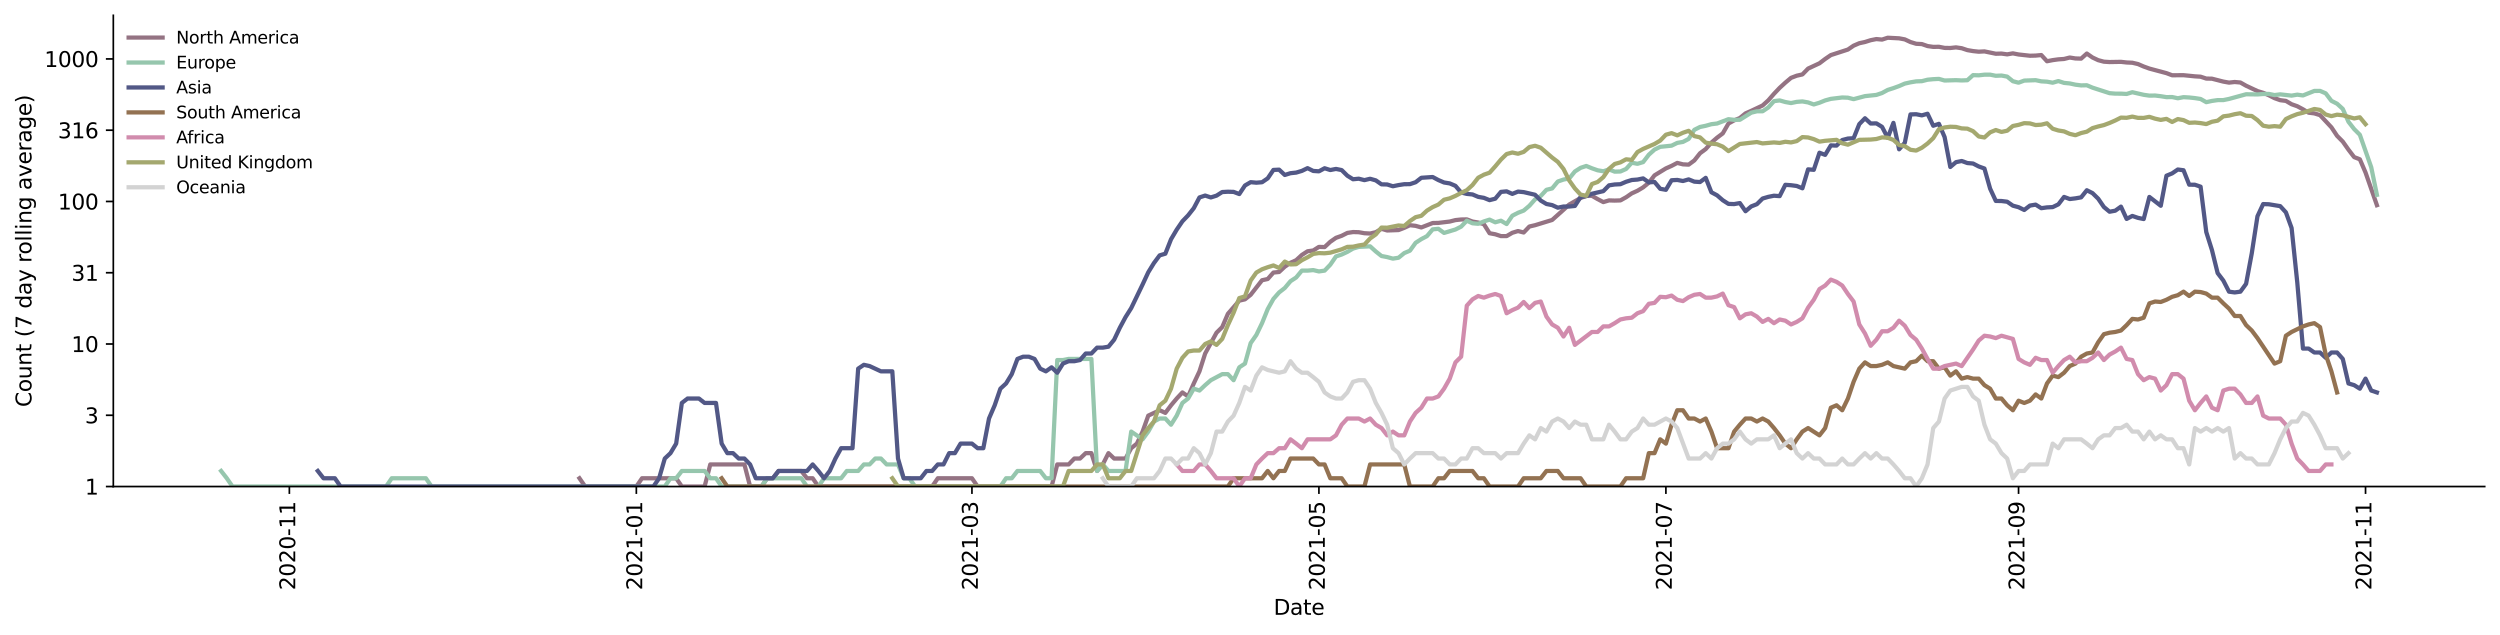 <?xml version="1.0" encoding="utf-8" standalone="no"?>
<!DOCTYPE svg PUBLIC "-//W3C//DTD SVG 1.1//EN"
  "http://www.w3.org/Graphics/SVG/1.1/DTD/svg11.dtd">
<svg height="298.621pt" version="1.1" viewBox="0 0 1176.528 298.621" width="1176.528pt" xmlns="http://www.w3.org/2000/svg" xmlns:xlink="http://www.w3.org/1999/xlink">
 <defs>
  <style type="text/css">*{stroke-linecap:butt;stroke-linejoin:round;}</style>
 </defs>
 <g id="figure_1">
  <g id="patch_1">
   <path d="M 0 298.621 
L 1176.528 298.621 
L 1176.528 0 
L 0 0 
z
" style="fill:#ffffff;"/>
  </g>
  <g id="axes_1">
   <g id="patch_2">
    <path d="M 53.328 228.96 
L 1169.328 228.96 
L 1169.328 7.2 
L 53.328 7.2 
z
" style="fill:#ffffff;"/>
   </g>
   <g id="matplotlib.axis_1">
    <g id="xtick_1">
     <g id="line2d_1">
      <defs>
       <path d="M 0 0 
L 0 3.5 
" id="meb50e1ee73" style="stroke:#000000;stroke-width:0.8;"/>
      </defs>
      <g>
       <use style="stroke:#000000;stroke-width:0.8;" x="136.178" xlink:href="#meb50e1ee73" y="228.96"/>
      </g>
     </g>
     <g id="text_1">
      <!-- 2020-11 -->
      <g transform="translate(138.938 277.743)rotate(-90)scale(0.1 -0.1)">
       <defs>
        <path d="M 1228 531 
L 3431 531 
L 3431 0 
L 469 0 
L 469 531 
Q 828 903 1448 1529 
Q 2069 2156 2228 2338 
Q 2531 2678 2651 2914 
Q 2772 3150 2772 3378 
Q 2772 3750 2511 3984 
Q 2250 4219 1831 4219 
Q 1534 4219 1204 4116 
Q 875 4013 500 3803 
L 500 4441 
Q 881 4594 1212 4672 
Q 1544 4750 1819 4750 
Q 2544 4750 2975 4387 
Q 3406 4025 3406 3419 
Q 3406 3131 3298 2873 
Q 3191 2616 2906 2266 
Q 2828 2175 2409 1742 
Q 1991 1309 1228 531 
z
" id="DejaVuSans-32" transform="scale(0.016)"/>
        <path d="M 2034 4250 
Q 1547 4250 1301 3770 
Q 1056 3291 1056 2328 
Q 1056 1369 1301 889 
Q 1547 409 2034 409 
Q 2525 409 2770 889 
Q 3016 1369 3016 2328 
Q 3016 3291 2770 3770 
Q 2525 4250 2034 4250 
z
M 2034 4750 
Q 2819 4750 3233 4129 
Q 3647 3509 3647 2328 
Q 3647 1150 3233 529 
Q 2819 -91 2034 -91 
Q 1250 -91 836 529 
Q 422 1150 422 2328 
Q 422 3509 836 4129 
Q 1250 4750 2034 4750 
z
" id="DejaVuSans-30" transform="scale(0.016)"/>
        <path d="M 313 2009 
L 1997 2009 
L 1997 1497 
L 313 1497 
L 313 2009 
z
" id="DejaVuSans-2d" transform="scale(0.016)"/>
        <path d="M 794 531 
L 1825 531 
L 1825 4091 
L 703 3866 
L 703 4441 
L 1819 4666 
L 2450 4666 
L 2450 531 
L 3481 531 
L 3481 0 
L 794 0 
L 794 531 
z
" id="DejaVuSans-31" transform="scale(0.016)"/>
       </defs>
       <use xlink:href="#DejaVuSans-32"/>
       <use x="63.623" xlink:href="#DejaVuSans-30"/>
       <use x="127.246" xlink:href="#DejaVuSans-32"/>
       <use x="190.869" xlink:href="#DejaVuSans-30"/>
       <use x="254.492" xlink:href="#DejaVuSans-2d"/>
       <use x="290.576" xlink:href="#DejaVuSans-31"/>
       <use x="354.199" xlink:href="#DejaVuSans-31"/>
      </g>
     </g>
    </g>
    <g id="xtick_2">
     <g id="line2d_2">
      <g>
       <use style="stroke:#000000;stroke-width:0.8;" x="299.469" xlink:href="#meb50e1ee73" y="228.96"/>
      </g>
     </g>
     <g id="text_2">
      <!-- 2021-01 -->
      <g transform="translate(302.229 277.743)rotate(-90)scale(0.1 -0.1)">
       <use xlink:href="#DejaVuSans-32"/>
       <use x="63.623" xlink:href="#DejaVuSans-30"/>
       <use x="127.246" xlink:href="#DejaVuSans-32"/>
       <use x="190.869" xlink:href="#DejaVuSans-31"/>
       <use x="254.492" xlink:href="#DejaVuSans-2d"/>
       <use x="290.576" xlink:href="#DejaVuSans-30"/>
       <use x="354.199" xlink:href="#DejaVuSans-31"/>
      </g>
     </g>
    </g>
    <g id="xtick_3">
     <g id="line2d_3">
      <g>
       <use style="stroke:#000000;stroke-width:0.8;" x="457.406" xlink:href="#meb50e1ee73" y="228.96"/>
      </g>
     </g>
     <g id="text_3">
      <!-- 2021-03 -->
      <g transform="translate(460.166 277.743)rotate(-90)scale(0.1 -0.1)">
       <defs>
        <path d="M 2597 2516 
Q 3050 2419 3304 2112 
Q 3559 1806 3559 1356 
Q 3559 666 3084 287 
Q 2609 -91 1734 -91 
Q 1441 -91 1130 -33 
Q 819 25 488 141 
L 488 750 
Q 750 597 1062 519 
Q 1375 441 1716 441 
Q 2309 441 2620 675 
Q 2931 909 2931 1356 
Q 2931 1769 2642 2001 
Q 2353 2234 1838 2234 
L 1294 2234 
L 1294 2753 
L 1863 2753 
Q 2328 2753 2575 2939 
Q 2822 3125 2822 3475 
Q 2822 3834 2567 4026 
Q 2313 4219 1838 4219 
Q 1578 4219 1281 4162 
Q 984 4106 628 3988 
L 628 4550 
Q 988 4650 1302 4700 
Q 1616 4750 1894 4750 
Q 2613 4750 3031 4423 
Q 3450 4097 3450 3541 
Q 3450 3153 3228 2886 
Q 3006 2619 2597 2516 
z
" id="DejaVuSans-33" transform="scale(0.016)"/>
       </defs>
       <use xlink:href="#DejaVuSans-32"/>
       <use x="63.623" xlink:href="#DejaVuSans-30"/>
       <use x="127.246" xlink:href="#DejaVuSans-32"/>
       <use x="190.869" xlink:href="#DejaVuSans-31"/>
       <use x="254.492" xlink:href="#DejaVuSans-2d"/>
       <use x="290.576" xlink:href="#DejaVuSans-30"/>
       <use x="354.199" xlink:href="#DejaVuSans-33"/>
      </g>
     </g>
    </g>
    <g id="xtick_4">
     <g id="line2d_4">
      <g>
       <use style="stroke:#000000;stroke-width:0.8;" x="620.697" xlink:href="#meb50e1ee73" y="228.96"/>
      </g>
     </g>
     <g id="text_4">
      <!-- 2021-05 -->
      <g transform="translate(623.457 277.743)rotate(-90)scale(0.1 -0.1)">
       <defs>
        <path d="M 691 4666 
L 3169 4666 
L 3169 4134 
L 1269 4134 
L 1269 2991 
Q 1406 3038 1543 3061 
Q 1681 3084 1819 3084 
Q 2600 3084 3056 2656 
Q 3513 2228 3513 1497 
Q 3513 744 3044 326 
Q 2575 -91 1722 -91 
Q 1428 -91 1123 -41 
Q 819 9 494 109 
L 494 744 
Q 775 591 1075 516 
Q 1375 441 1709 441 
Q 2250 441 2565 725 
Q 2881 1009 2881 1497 
Q 2881 1984 2565 2268 
Q 2250 2553 1709 2553 
Q 1456 2553 1204 2497 
Q 953 2441 691 2322 
L 691 4666 
z
" id="DejaVuSans-35" transform="scale(0.016)"/>
       </defs>
       <use xlink:href="#DejaVuSans-32"/>
       <use x="63.623" xlink:href="#DejaVuSans-30"/>
       <use x="127.246" xlink:href="#DejaVuSans-32"/>
       <use x="190.869" xlink:href="#DejaVuSans-31"/>
       <use x="254.492" xlink:href="#DejaVuSans-2d"/>
       <use x="290.576" xlink:href="#DejaVuSans-30"/>
       <use x="354.199" xlink:href="#DejaVuSans-35"/>
      </g>
     </g>
    </g>
    <g id="xtick_5">
     <g id="line2d_5">
      <g>
       <use style="stroke:#000000;stroke-width:0.8;" x="783.988" xlink:href="#meb50e1ee73" y="228.96"/>
      </g>
     </g>
     <g id="text_5">
      <!-- 2021-07 -->
      <g transform="translate(786.748 277.743)rotate(-90)scale(0.1 -0.1)">
       <defs>
        <path d="M 525 4666 
L 3525 4666 
L 3525 4397 
L 1831 0 
L 1172 0 
L 2766 4134 
L 525 4134 
L 525 4666 
z
" id="DejaVuSans-37" transform="scale(0.016)"/>
       </defs>
       <use xlink:href="#DejaVuSans-32"/>
       <use x="63.623" xlink:href="#DejaVuSans-30"/>
       <use x="127.246" xlink:href="#DejaVuSans-32"/>
       <use x="190.869" xlink:href="#DejaVuSans-31"/>
       <use x="254.492" xlink:href="#DejaVuSans-2d"/>
       <use x="290.576" xlink:href="#DejaVuSans-30"/>
       <use x="354.199" xlink:href="#DejaVuSans-37"/>
      </g>
     </g>
    </g>
    <g id="xtick_6">
     <g id="line2d_6">
      <g>
       <use style="stroke:#000000;stroke-width:0.8;" x="949.956" xlink:href="#meb50e1ee73" y="228.96"/>
      </g>
     </g>
     <g id="text_6">
      <!-- 2021-09 -->
      <g transform="translate(952.715 277.743)rotate(-90)scale(0.1 -0.1)">
       <defs>
        <path d="M 703 97 
L 703 672 
Q 941 559 1184 500 
Q 1428 441 1663 441 
Q 2288 441 2617 861 
Q 2947 1281 2994 2138 
Q 2813 1869 2534 1725 
Q 2256 1581 1919 1581 
Q 1219 1581 811 2004 
Q 403 2428 403 3163 
Q 403 3881 828 4315 
Q 1253 4750 1959 4750 
Q 2769 4750 3195 4129 
Q 3622 3509 3622 2328 
Q 3622 1225 3098 567 
Q 2575 -91 1691 -91 
Q 1453 -91 1209 -44 
Q 966 3 703 97 
z
M 1959 2075 
Q 2384 2075 2632 2365 
Q 2881 2656 2881 3163 
Q 2881 3666 2632 3958 
Q 2384 4250 1959 4250 
Q 1534 4250 1286 3958 
Q 1038 3666 1038 3163 
Q 1038 2656 1286 2365 
Q 1534 2075 1959 2075 
z
" id="DejaVuSans-39" transform="scale(0.016)"/>
       </defs>
       <use xlink:href="#DejaVuSans-32"/>
       <use x="63.623" xlink:href="#DejaVuSans-30"/>
       <use x="127.246" xlink:href="#DejaVuSans-32"/>
       <use x="190.869" xlink:href="#DejaVuSans-31"/>
       <use x="254.492" xlink:href="#DejaVuSans-2d"/>
       <use x="290.576" xlink:href="#DejaVuSans-30"/>
       <use x="354.199" xlink:href="#DejaVuSans-39"/>
      </g>
     </g>
    </g>
    <g id="xtick_7">
     <g id="line2d_7">
      <g>
       <use style="stroke:#000000;stroke-width:0.8;" x="1113.247" xlink:href="#meb50e1ee73" y="228.96"/>
      </g>
     </g>
     <g id="text_7">
      <!-- 2021-11 -->
      <g transform="translate(1116.006 277.743)rotate(-90)scale(0.1 -0.1)">
       <use xlink:href="#DejaVuSans-32"/>
       <use x="63.623" xlink:href="#DejaVuSans-30"/>
       <use x="127.246" xlink:href="#DejaVuSans-32"/>
       <use x="190.869" xlink:href="#DejaVuSans-31"/>
       <use x="254.492" xlink:href="#DejaVuSans-2d"/>
       <use x="290.576" xlink:href="#DejaVuSans-31"/>
       <use x="354.199" xlink:href="#DejaVuSans-31"/>
      </g>
     </g>
    </g>
    <g id="text_8">
     <!-- Date -->
     <g transform="translate(599.377 289.341)scale(0.1 -0.1)">
      <defs>
       <path d="M 1259 4147 
L 1259 519 
L 2022 519 
Q 2988 519 3436 956 
Q 3884 1394 3884 2338 
Q 3884 3275 3436 3711 
Q 2988 4147 2022 4147 
L 1259 4147 
z
M 628 4666 
L 1925 4666 
Q 3281 4666 3915 4102 
Q 4550 3538 4550 2338 
Q 4550 1131 3912 565 
Q 3275 0 1925 0 
L 628 0 
L 628 4666 
z
" id="DejaVuSans-44" transform="scale(0.016)"/>
       <path d="M 2194 1759 
Q 1497 1759 1228 1600 
Q 959 1441 959 1056 
Q 959 750 1161 570 
Q 1363 391 1709 391 
Q 2188 391 2477 730 
Q 2766 1069 2766 1631 
L 2766 1759 
L 2194 1759 
z
M 3341 1997 
L 3341 0 
L 2766 0 
L 2766 531 
Q 2569 213 2275 61 
Q 1981 -91 1556 -91 
Q 1019 -91 701 211 
Q 384 513 384 1019 
Q 384 1609 779 1909 
Q 1175 2209 1959 2209 
L 2766 2209 
L 2766 2266 
Q 2766 2663 2505 2880 
Q 2244 3097 1772 3097 
Q 1472 3097 1187 3025 
Q 903 2953 641 2809 
L 641 3341 
Q 956 3463 1253 3523 
Q 1550 3584 1831 3584 
Q 2591 3584 2966 3190 
Q 3341 2797 3341 1997 
z
" id="DejaVuSans-61" transform="scale(0.016)"/>
       <path d="M 1172 4494 
L 1172 3500 
L 2356 3500 
L 2356 3053 
L 1172 3053 
L 1172 1153 
Q 1172 725 1289 603 
Q 1406 481 1766 481 
L 2356 481 
L 2356 0 
L 1766 0 
Q 1100 0 847 248 
Q 594 497 594 1153 
L 594 3053 
L 172 3053 
L 172 3500 
L 594 3500 
L 594 4494 
L 1172 4494 
z
" id="DejaVuSans-74" transform="scale(0.016)"/>
       <path d="M 3597 1894 
L 3597 1613 
L 953 1613 
Q 991 1019 1311 708 
Q 1631 397 2203 397 
Q 2534 397 2845 478 
Q 3156 559 3463 722 
L 3463 178 
Q 3153 47 2828 -22 
Q 2503 -91 2169 -91 
Q 1331 -91 842 396 
Q 353 884 353 1716 
Q 353 2575 817 3079 
Q 1281 3584 2069 3584 
Q 2775 3584 3186 3129 
Q 3597 2675 3597 1894 
z
M 3022 2063 
Q 3016 2534 2758 2815 
Q 2500 3097 2075 3097 
Q 1594 3097 1305 2825 
Q 1016 2553 972 2059 
L 3022 2063 
z
" id="DejaVuSans-65" transform="scale(0.016)"/>
      </defs>
      <use xlink:href="#DejaVuSans-44"/>
      <use x="77.002" xlink:href="#DejaVuSans-61"/>
      <use x="138.281" xlink:href="#DejaVuSans-74"/>
      <use x="177.49" xlink:href="#DejaVuSans-65"/>
     </g>
    </g>
   </g>
   <g id="matplotlib.axis_2">
    <g id="ytick_1">
     <g id="line2d_8">
      <defs>
       <path d="M 0 0 
L -3.5 0 
" id="m0c1ff2e1d6" style="stroke:#000000;stroke-width:0.8;"/>
      </defs>
      <g>
       <use style="stroke:#000000;stroke-width:0.8;" x="53.328" xlink:href="#m0c1ff2e1d6" y="228.96"/>
      </g>
     </g>
     <g id="text_9">
      <!-- 1 -->
      <g transform="translate(39.966 232.759)scale(0.1 -0.1)">
       <use xlink:href="#DejaVuSans-31"/>
      </g>
     </g>
    </g>
    <g id="ytick_2">
     <g id="line2d_9">
      <g>
       <use style="stroke:#000000;stroke-width:0.8;" x="53.328" xlink:href="#m0c1ff2e1d6" y="195.422"/>
      </g>
     </g>
     <g id="text_10">
      <!-- 3 -->
      <g transform="translate(39.966 199.221)scale(0.1 -0.1)">
       <use xlink:href="#DejaVuSans-33"/>
      </g>
     </g>
    </g>
    <g id="ytick_3">
     <g id="line2d_10">
      <g>
       <use style="stroke:#000000;stroke-width:0.8;" x="53.328" xlink:href="#m0c1ff2e1d6" y="161.885"/>
      </g>
     </g>
     <g id="text_11">
      <!-- 10 -->
      <g transform="translate(33.603 165.684)scale(0.1 -0.1)">
       <use xlink:href="#DejaVuSans-31"/>
       <use x="63.623" xlink:href="#DejaVuSans-30"/>
      </g>
     </g>
    </g>
    <g id="ytick_4">
     <g id="line2d_11">
      <g>
       <use style="stroke:#000000;stroke-width:0.8;" x="53.328" xlink:href="#m0c1ff2e1d6" y="128.347"/>
      </g>
     </g>
     <g id="text_12">
      <!-- 31 -->
      <g transform="translate(33.603 132.146)scale(0.1 -0.1)">
       <use xlink:href="#DejaVuSans-33"/>
       <use x="63.623" xlink:href="#DejaVuSans-31"/>
      </g>
     </g>
    </g>
    <g id="ytick_5">
     <g id="line2d_12">
      <g>
       <use style="stroke:#000000;stroke-width:0.8;" x="53.328" xlink:href="#m0c1ff2e1d6" y="94.809"/>
      </g>
     </g>
     <g id="text_13">
      <!-- 100 -->
      <g transform="translate(27.241 98.608)scale(0.1 -0.1)">
       <use xlink:href="#DejaVuSans-31"/>
       <use x="63.623" xlink:href="#DejaVuSans-30"/>
       <use x="127.246" xlink:href="#DejaVuSans-30"/>
      </g>
     </g>
    </g>
    <g id="ytick_6">
     <g id="line2d_13">
      <g>
       <use style="stroke:#000000;stroke-width:0.8;" x="53.328" xlink:href="#m0c1ff2e1d6" y="61.271"/>
      </g>
     </g>
     <g id="text_14">
      <!-- 316 -->
      <g transform="translate(27.241 65.07)scale(0.1 -0.1)">
       <defs>
        <path d="M 2113 2584 
Q 1688 2584 1439 2293 
Q 1191 2003 1191 1497 
Q 1191 994 1439 701 
Q 1688 409 2113 409 
Q 2538 409 2786 701 
Q 3034 994 3034 1497 
Q 3034 2003 2786 2293 
Q 2538 2584 2113 2584 
z
M 3366 4563 
L 3366 3988 
Q 3128 4100 2886 4159 
Q 2644 4219 2406 4219 
Q 1781 4219 1451 3797 
Q 1122 3375 1075 2522 
Q 1259 2794 1537 2939 
Q 1816 3084 2150 3084 
Q 2853 3084 3261 2657 
Q 3669 2231 3669 1497 
Q 3669 778 3244 343 
Q 2819 -91 2113 -91 
Q 1303 -91 875 529 
Q 447 1150 447 2328 
Q 447 3434 972 4092 
Q 1497 4750 2381 4750 
Q 2619 4750 2861 4703 
Q 3103 4656 3366 4563 
z
" id="DejaVuSans-36" transform="scale(0.016)"/>
       </defs>
       <use xlink:href="#DejaVuSans-33"/>
       <use x="63.623" xlink:href="#DejaVuSans-31"/>
       <use x="127.246" xlink:href="#DejaVuSans-36"/>
      </g>
     </g>
    </g>
    <g id="ytick_7">
     <g id="line2d_14">
      <g>
       <use style="stroke:#000000;stroke-width:0.8;" x="53.328" xlink:href="#m0c1ff2e1d6" y="27.734"/>
      </g>
     </g>
     <g id="text_15">
      <!-- 1000 -->
      <g transform="translate(20.878 31.533)scale(0.1 -0.1)">
       <use xlink:href="#DejaVuSans-31"/>
       <use x="63.623" xlink:href="#DejaVuSans-30"/>
       <use x="127.246" xlink:href="#DejaVuSans-30"/>
       <use x="190.869" xlink:href="#DejaVuSans-30"/>
      </g>
     </g>
    </g>
    <g id="text_16">
     <!-- Count (7 day rolling average) -->
     <g transform="translate(14.798 191.548)rotate(-90)scale(0.1 -0.1)">
      <defs>
       <path d="M 4122 4306 
L 4122 3641 
Q 3803 3938 3442 4084 
Q 3081 4231 2675 4231 
Q 1875 4231 1450 3742 
Q 1025 3253 1025 2328 
Q 1025 1406 1450 917 
Q 1875 428 2675 428 
Q 3081 428 3442 575 
Q 3803 722 4122 1019 
L 4122 359 
Q 3791 134 3420 21 
Q 3050 -91 2638 -91 
Q 1578 -91 968 557 
Q 359 1206 359 2328 
Q 359 3453 968 4101 
Q 1578 4750 2638 4750 
Q 3056 4750 3426 4639 
Q 3797 4528 4122 4306 
z
" id="DejaVuSans-43" transform="scale(0.016)"/>
       <path d="M 1959 3097 
Q 1497 3097 1228 2736 
Q 959 2375 959 1747 
Q 959 1119 1226 758 
Q 1494 397 1959 397 
Q 2419 397 2687 759 
Q 2956 1122 2956 1747 
Q 2956 2369 2687 2733 
Q 2419 3097 1959 3097 
z
M 1959 3584 
Q 2709 3584 3137 3096 
Q 3566 2609 3566 1747 
Q 3566 888 3137 398 
Q 2709 -91 1959 -91 
Q 1206 -91 779 398 
Q 353 888 353 1747 
Q 353 2609 779 3096 
Q 1206 3584 1959 3584 
z
" id="DejaVuSans-6f" transform="scale(0.016)"/>
       <path d="M 544 1381 
L 544 3500 
L 1119 3500 
L 1119 1403 
Q 1119 906 1312 657 
Q 1506 409 1894 409 
Q 2359 409 2629 706 
Q 2900 1003 2900 1516 
L 2900 3500 
L 3475 3500 
L 3475 0 
L 2900 0 
L 2900 538 
Q 2691 219 2414 64 
Q 2138 -91 1772 -91 
Q 1169 -91 856 284 
Q 544 659 544 1381 
z
M 1991 3584 
L 1991 3584 
z
" id="DejaVuSans-75" transform="scale(0.016)"/>
       <path d="M 3513 2113 
L 3513 0 
L 2938 0 
L 2938 2094 
Q 2938 2591 2744 2837 
Q 2550 3084 2163 3084 
Q 1697 3084 1428 2787 
Q 1159 2491 1159 1978 
L 1159 0 
L 581 0 
L 581 3500 
L 1159 3500 
L 1159 2956 
Q 1366 3272 1645 3428 
Q 1925 3584 2291 3584 
Q 2894 3584 3203 3211 
Q 3513 2838 3513 2113 
z
" id="DejaVuSans-6e" transform="scale(0.016)"/>
       <path id="DejaVuSans-20" transform="scale(0.016)"/>
       <path d="M 1984 4856 
Q 1566 4138 1362 3434 
Q 1159 2731 1159 2009 
Q 1159 1288 1364 580 
Q 1569 -128 1984 -844 
L 1484 -844 
Q 1016 -109 783 600 
Q 550 1309 550 2009 
Q 550 2706 781 3412 
Q 1013 4119 1484 4856 
L 1984 4856 
z
" id="DejaVuSans-28" transform="scale(0.016)"/>
       <path d="M 2906 2969 
L 2906 4863 
L 3481 4863 
L 3481 0 
L 2906 0 
L 2906 525 
Q 2725 213 2448 61 
Q 2172 -91 1784 -91 
Q 1150 -91 751 415 
Q 353 922 353 1747 
Q 353 2572 751 3078 
Q 1150 3584 1784 3584 
Q 2172 3584 2448 3432 
Q 2725 3281 2906 2969 
z
M 947 1747 
Q 947 1113 1208 752 
Q 1469 391 1925 391 
Q 2381 391 2643 752 
Q 2906 1113 2906 1747 
Q 2906 2381 2643 2742 
Q 2381 3103 1925 3103 
Q 1469 3103 1208 2742 
Q 947 2381 947 1747 
z
" id="DejaVuSans-64" transform="scale(0.016)"/>
       <path d="M 2059 -325 
Q 1816 -950 1584 -1140 
Q 1353 -1331 966 -1331 
L 506 -1331 
L 506 -850 
L 844 -850 
Q 1081 -850 1212 -737 
Q 1344 -625 1503 -206 
L 1606 56 
L 191 3500 
L 800 3500 
L 1894 763 
L 2988 3500 
L 3597 3500 
L 2059 -325 
z
" id="DejaVuSans-79" transform="scale(0.016)"/>
       <path d="M 2631 2963 
Q 2534 3019 2420 3045 
Q 2306 3072 2169 3072 
Q 1681 3072 1420 2755 
Q 1159 2438 1159 1844 
L 1159 0 
L 581 0 
L 581 3500 
L 1159 3500 
L 1159 2956 
Q 1341 3275 1631 3429 
Q 1922 3584 2338 3584 
Q 2397 3584 2469 3576 
Q 2541 3569 2628 3553 
L 2631 2963 
z
" id="DejaVuSans-72" transform="scale(0.016)"/>
       <path d="M 603 4863 
L 1178 4863 
L 1178 0 
L 603 0 
L 603 4863 
z
" id="DejaVuSans-6c" transform="scale(0.016)"/>
       <path d="M 603 3500 
L 1178 3500 
L 1178 0 
L 603 0 
L 603 3500 
z
M 603 4863 
L 1178 4863 
L 1178 4134 
L 603 4134 
L 603 4863 
z
" id="DejaVuSans-69" transform="scale(0.016)"/>
       <path d="M 2906 1791 
Q 2906 2416 2648 2759 
Q 2391 3103 1925 3103 
Q 1463 3103 1205 2759 
Q 947 2416 947 1791 
Q 947 1169 1205 825 
Q 1463 481 1925 481 
Q 2391 481 2648 825 
Q 2906 1169 2906 1791 
z
M 3481 434 
Q 3481 -459 3084 -895 
Q 2688 -1331 1869 -1331 
Q 1566 -1331 1297 -1286 
Q 1028 -1241 775 -1147 
L 775 -588 
Q 1028 -725 1275 -790 
Q 1522 -856 1778 -856 
Q 2344 -856 2625 -561 
Q 2906 -266 2906 331 
L 2906 616 
Q 2728 306 2450 153 
Q 2172 0 1784 0 
Q 1141 0 747 490 
Q 353 981 353 1791 
Q 353 2603 747 3093 
Q 1141 3584 1784 3584 
Q 2172 3584 2450 3431 
Q 2728 3278 2906 2969 
L 2906 3500 
L 3481 3500 
L 3481 434 
z
" id="DejaVuSans-67" transform="scale(0.016)"/>
       <path d="M 191 3500 
L 800 3500 
L 1894 563 
L 2988 3500 
L 3597 3500 
L 2284 0 
L 1503 0 
L 191 3500 
z
" id="DejaVuSans-76" transform="scale(0.016)"/>
       <path d="M 513 4856 
L 1013 4856 
Q 1481 4119 1714 3412 
Q 1947 2706 1947 2009 
Q 1947 1309 1714 600 
Q 1481 -109 1013 -844 
L 513 -844 
Q 928 -128 1133 580 
Q 1338 1288 1338 2009 
Q 1338 2731 1133 3434 
Q 928 4138 513 4856 
z
" id="DejaVuSans-29" transform="scale(0.016)"/>
      </defs>
      <use xlink:href="#DejaVuSans-43"/>
      <use x="69.824" xlink:href="#DejaVuSans-6f"/>
      <use x="131.006" xlink:href="#DejaVuSans-75"/>
      <use x="194.385" xlink:href="#DejaVuSans-6e"/>
      <use x="257.764" xlink:href="#DejaVuSans-74"/>
      <use x="296.973" xlink:href="#DejaVuSans-20"/>
      <use x="328.76" xlink:href="#DejaVuSans-28"/>
      <use x="367.773" xlink:href="#DejaVuSans-37"/>
      <use x="431.396" xlink:href="#DejaVuSans-20"/>
      <use x="463.184" xlink:href="#DejaVuSans-64"/>
      <use x="526.66" xlink:href="#DejaVuSans-61"/>
      <use x="587.939" xlink:href="#DejaVuSans-79"/>
      <use x="647.119" xlink:href="#DejaVuSans-20"/>
      <use x="678.906" xlink:href="#DejaVuSans-72"/>
      <use x="717.77" xlink:href="#DejaVuSans-6f"/>
      <use x="778.951" xlink:href="#DejaVuSans-6c"/>
      <use x="806.734" xlink:href="#DejaVuSans-6c"/>
      <use x="834.518" xlink:href="#DejaVuSans-69"/>
      <use x="862.301" xlink:href="#DejaVuSans-6e"/>
      <use x="925.68" xlink:href="#DejaVuSans-67"/>
      <use x="989.156" xlink:href="#DejaVuSans-20"/>
      <use x="1020.943" xlink:href="#DejaVuSans-61"/>
      <use x="1082.223" xlink:href="#DejaVuSans-76"/>
      <use x="1141.402" xlink:href="#DejaVuSans-65"/>
      <use x="1202.926" xlink:href="#DejaVuSans-72"/>
      <use x="1244.039" xlink:href="#DejaVuSans-61"/>
      <use x="1305.318" xlink:href="#DejaVuSans-67"/>
      <use x="1368.795" xlink:href="#DejaVuSans-65"/>
      <use x="1430.318" xlink:href="#DejaVuSans-29"/>
     </g>
    </g>
   </g>
   <g id="line2d_15">
    <path clip-path="url(#pafc59ffd9e)" d="M 272.7 225.07 
L 275.377 228.96 
L 299.469 228.96 
L 302.146 225.07 
L 318.207 225.07 
L 320.884 228.96 
L 331.592 228.96 
L 334.269 218.57 
L 350.33 218.57 
L 353.007 228.96 
L 358.361 228.96 
L 361.038 225.07 
L 363.715 225.07 
L 366.392 221.639 
L 377.099 221.639 
L 379.776 225.07 
L 382.453 225.07 
L 385.13 228.96 
L 438.668 228.96 
L 441.345 225.07 
L 457.406 225.07 
L 460.083 228.96 
L 494.883 228.96 
L 497.56 218.57 
L 502.914 218.57 
L 505.591 215.793 
L 508.267 215.793 
L 510.944 213.259 
L 513.621 213.259 
L 516.298 221.639 
L 518.975 218.57 
L 521.652 213.259 
L 524.329 215.793 
L 529.683 215.793 
L 532.36 210.927 
L 535.036 208.768 
L 537.713 203.112 
L 540.39 195.602 
L 545.744 193.067 
L 548.421 194.307 
L 551.098 190.735 
L 553.775 187.554 
L 556.452 184.687 
L 559.129 186.567 
L 561.805 180.457 
L 564.482 174.755 
L 567.159 166.375 
L 572.513 156.573 
L 575.19 153.923 
L 577.867 147.677 
L 583.221 141.485 
L 585.898 140.872 
L 588.574 138.728 
L 593.928 131.891 
L 596.605 131.303 
L 599.282 128.263 
L 601.959 128.001 
L 604.636 125.51 
L 607.313 123.66 
L 609.99 122.453 
L 612.667 119.981 
L 615.343 118.255 
L 618.02 117.886 
L 620.697 116.19 
L 623.374 116.277 
L 626.051 113.778 
L 628.728 111.923 
L 631.405 110.966 
L 634.082 109.62 
L 636.759 109.208 
L 639.436 109.276 
L 642.112 109.759 
L 644.789 109.898 
L 647.466 109.276 
L 650.143 107.68 
L 652.82 108.467 
L 658.174 108.268 
L 660.851 107.23 
L 663.528 105.982 
L 666.205 106.289 
L 668.881 107.04 
L 674.235 104.962 
L 676.912 104.903 
L 682.266 104.263 
L 684.943 103.58 
L 687.62 103.301 
L 690.297 103.245 
L 692.974 104.263 
L 695.651 104.727 
L 698.327 105.498 
L 701.004 109.759 
L 703.681 110.25 
L 706.358 111.111 
L 709.035 111.111 
L 711.712 109.551 
L 714.389 108.734 
L 717.066 109.413 
L 719.743 106.6 
L 722.42 105.982 
L 730.45 103.524 
L 735.804 98.723 
L 738.481 96.259 
L 743.835 93.19 
L 746.512 92.184 
L 749.189 92.146 
L 751.865 93.707 
L 754.542 95.102 
L 757.219 94.314 
L 759.896 94.396 
L 762.573 94.314 
L 765.25 92.838 
L 767.927 90.992 
L 770.604 89.777 
L 773.281 88.176 
L 775.958 85.974 
L 778.634 82.53 
L 783.988 79.254 
L 786.665 78.059 
L 789.342 76.664 
L 792.019 77.342 
L 794.696 77.479 
L 797.373 75.505 
L 800.05 72.126 
L 802.727 70.151 
L 805.403 67.103 
L 808.08 64.786 
L 810.757 62.778 
L 813.434 58.126 
L 816.111 56.652 
L 818.788 55.55 
L 821.465 53.363 
L 824.142 52.174 
L 829.496 49.648 
L 832.172 47.234 
L 834.849 44.159 
L 837.526 41.345 
L 840.203 38.895 
L 842.88 36.646 
L 845.557 35.624 
L 848.234 35.03 
L 850.911 32.273 
L 856.265 29.785 
L 858.941 27.75 
L 861.618 25.926 
L 869.649 23.32 
L 872.326 21.497 
L 875.003 20.345 
L 877.68 19.763 
L 880.357 18.92 
L 883.034 18.387 
L 885.71 18.627 
L 888.387 17.76 
L 893.741 18.036 
L 896.418 18.536 
L 899.095 19.785 
L 901.772 20.601 
L 904.449 20.745 
L 907.126 21.676 
L 909.803 22.064 
L 912.479 22.019 
L 915.156 22.544 
L 917.833 22.586 
L 920.51 22.298 
L 923.187 22.691 
L 925.864 23.583 
L 928.541 24.041 
L 931.218 24.332 
L 933.895 24.188 
L 939.248 25.292 
L 941.925 25.215 
L 944.602 25.58 
L 947.279 25.109 
L 949.956 25.635 
L 955.31 26.229 
L 957.987 26.162 
L 960.664 25.903 
L 963.341 28.823 
L 966.017 28.297 
L 968.694 27.93 
L 971.371 27.75 
L 974.048 27.075 
L 976.725 27.506 
L 979.402 27.588 
L 982.079 25.2 
L 984.756 27.059 
L 987.433 28.318 
L 990.11 29.031 
L 992.787 29.201 
L 998.14 29.105 
L 1000.817 29.403 
L 1003.494 29.527 
L 1006.171 30.149 
L 1008.848 31.306 
L 1011.525 32.273 
L 1019.556 34.422 
L 1022.232 35.423 
L 1027.586 35.385 
L 1032.94 35.926 
L 1035.617 36.092 
L 1038.294 36.975 
L 1040.971 37.033 
L 1046.325 38.404 
L 1049.001 38.876 
L 1051.678 38.591 
L 1054.355 38.828 
L 1057.032 40.347 
L 1062.386 42.865 
L 1065.063 43.674 
L 1067.74 44.825 
L 1070.417 46.196 
L 1073.094 47.145 
L 1075.77 47.487 
L 1078.447 49.054 
L 1081.124 49.995 
L 1083.801 51.432 
L 1086.478 53.034 
L 1089.155 53.363 
L 1091.832 54.187 
L 1097.186 59.916 
L 1099.863 63.937 
L 1102.539 66.64 
L 1105.216 70.438 
L 1107.893 73.939 
L 1110.57 74.973 
L 1113.247 81.196 
L 1118.601 96.567 
L 1118.601 96.567 
" style="fill:none;stroke:#947383;stroke-linecap:square;stroke-width:2;"/>
   </g>
   <g id="line2d_16">
    <path clip-path="url(#pafc59ffd9e)" d="M 104.055 221.639 
L 106.732 225.07 
L 109.409 228.96 
L 181.686 228.96 
L 184.362 225.07 
L 200.424 225.07 
L 203.101 228.96 
L 312.854 228.96 
L 315.531 225.07 
L 318.207 225.07 
L 320.884 221.639 
L 331.592 221.639 
L 334.269 225.07 
L 336.946 225.07 
L 339.623 228.96 
L 358.361 228.96 
L 361.038 225.07 
L 377.099 225.07 
L 379.776 228.96 
L 385.13 228.96 
L 387.807 225.07 
L 395.838 225.07 
L 398.515 221.639 
L 403.868 221.639 
L 406.545 218.57 
L 409.222 218.57 
L 411.899 215.793 
L 414.576 215.793 
L 417.253 218.57 
L 422.607 218.57 
L 425.284 225.07 
L 427.96 225.07 
L 430.637 228.96 
L 470.791 228.96 
L 473.468 225.07 
L 476.145 225.07 
L 478.822 221.639 
L 489.529 221.639 
L 492.206 225.07 
L 494.883 225.07 
L 497.56 169.444 
L 500.237 169.444 
L 502.914 168.91 
L 513.621 168.91 
L 516.298 221.639 
L 518.975 218.57 
L 521.652 221.639 
L 529.683 221.639 
L 532.36 203.112 
L 537.713 206.758 
L 540.39 203.112 
L 543.067 198.378 
L 545.744 196.957 
L 548.421 196.957 
L 551.098 199.872 
L 553.775 195.602 
L 556.452 189.636 
L 559.129 187.554 
L 561.805 182.921 
L 564.482 183.79 
L 567.159 181.256 
L 569.836 178.924 
L 575.19 176.08 
L 577.867 176.08 
L 580.544 178.924 
L 583.221 172.875 
L 585.898 171.109 
L 588.574 161.471 
L 591.251 157.633 
L 593.928 152.083 
L 596.605 145.464 
L 599.282 140.671 
L 601.959 137.621 
L 604.636 135.527 
L 607.313 132.34 
L 609.99 130.583 
L 612.667 127.358 
L 615.343 127.358 
L 618.02 127.105 
L 620.697 127.742 
L 623.374 127.358 
L 626.051 124.57 
L 628.728 120.68 
L 631.405 119.784 
L 634.082 118.536 
L 636.759 116.981 
L 639.436 116.19 
L 644.789 115.931 
L 647.466 118.349 
L 650.143 120.479 
L 652.82 120.985 
L 655.497 121.71 
L 658.174 121.294 
L 660.851 119.105 
L 663.528 117.978 
L 666.205 114.261 
L 668.881 112.529 
L 671.558 111.111 
L 674.235 107.94 
L 676.912 107.68 
L 679.589 109.62 
L 684.943 108.005 
L 687.62 106.662 
L 690.297 103.863 
L 692.974 105.08 
L 695.651 105.318 
L 698.327 104.206 
L 701.004 103.356 
L 703.681 104.611 
L 706.358 103.863 
L 709.035 105.438 
L 711.712 101.518 
L 714.389 100.137 
L 717.066 99.106 
L 719.743 96.834 
L 722.42 93.827 
L 725.096 92.222 
L 727.773 89.325 
L 730.45 88.677 
L 733.127 85.427 
L 735.804 84.506 
L 738.481 83.985 
L 741.158 80.704 
L 743.835 78.987 
L 746.512 78.106 
L 749.189 79.205 
L 751.865 80.146 
L 754.542 80.602 
L 757.219 79.721 
L 759.896 80.781 
L 762.573 80.704 
L 765.25 79.523 
L 767.927 76.575 
L 770.604 77.091 
L 773.281 76.287 
L 775.958 72.802 
L 778.634 70.402 
L 781.311 69.099 
L 786.665 68.553 
L 789.342 67.248 
L 792.019 66.783 
L 794.696 65.386 
L 797.373 61.095 
L 800.05 59.753 
L 802.727 59.197 
L 805.403 58.446 
L 808.08 58.126 
L 813.434 56.084 
L 816.111 56.406 
L 818.788 56.383 
L 824.142 53.034 
L 826.819 52.377 
L 829.496 52.377 
L 832.172 50.581 
L 834.849 47.602 
L 837.526 47.259 
L 840.203 48.017 
L 842.88 48.497 
L 845.557 47.942 
L 848.234 47.734 
L 850.911 48.201 
L 853.588 49.158 
L 856.265 48.344 
L 858.941 47.259 
L 861.618 46.528 
L 866.972 45.877 
L 869.649 45.978 
L 872.326 46.663 
L 877.68 45.24 
L 883.034 44.669 
L 885.71 43.774 
L 888.387 42.324 
L 891.064 41.472 
L 893.741 40.501 
L 896.418 39.338 
L 899.095 38.742 
L 901.772 38.297 
L 904.449 38.201 
L 907.126 37.518 
L 909.803 37.263 
L 912.479 37.13 
L 915.156 37.887 
L 920.51 37.728 
L 923.187 37.857 
L 925.864 37.751 
L 928.541 35.358 
L 931.218 35.445 
L 933.895 35.148 
L 936.572 35.132 
L 939.248 35.668 
L 941.925 35.553 
L 944.602 36.047 
L 947.279 38.225 
L 949.956 38.913 
L 952.633 37.928 
L 957.987 37.734 
L 960.664 38.285 
L 963.341 38.44 
L 966.017 38.925 
L 968.694 38.147 
L 971.371 39.011 
L 974.048 39.269 
L 976.725 39.85 
L 979.402 40.187 
L 982.079 40.123 
L 984.756 41.252 
L 992.787 43.847 
L 995.463 44.065 
L 998.14 44.072 
L 1000.817 44.218 
L 1003.494 43.394 
L 1008.848 44.616 
L 1011.525 45.005 
L 1014.202 44.96 
L 1016.879 45.278 
L 1019.556 45.714 
L 1022.232 45.668 
L 1024.909 46.244 
L 1027.586 45.722 
L 1030.263 45.877 
L 1032.94 46.165 
L 1035.617 46.575 
L 1038.294 48.084 
L 1040.971 47.496 
L 1043.648 47.113 
L 1046.325 47.105 
L 1049.001 46.56 
L 1057.032 44.358 
L 1062.386 44.439 
L 1065.063 44.24 
L 1067.74 44.196 
L 1070.417 44.743 
L 1073.094 44.402 
L 1078.447 44.998 
L 1081.124 44.55 
L 1083.801 44.923 
L 1089.155 42.795 
L 1091.832 42.774 
L 1094.509 43.926 
L 1097.186 47.455 
L 1099.863 48.813 
L 1102.539 51.255 
L 1105.216 57.31 
L 1107.893 60.744 
L 1110.57 63.423 
L 1115.924 78.698 
L 1118.601 91.694 
L 1118.601 91.694 
" style="fill:none;stroke:#96c6ad;stroke-linecap:square;stroke-width:2;"/>
   </g>
   <g id="line2d_17">
    <path clip-path="url(#pafc59ffd9e)" d="M 149.563 221.639 
L 152.24 225.07 
L 157.593 225.07 
L 160.27 228.96 
L 307.5 228.96 
L 310.177 225.07 
L 312.854 215.793 
L 315.531 213.259 
L 318.207 208.768 
L 320.884 189.636 
L 323.561 187.554 
L 328.915 187.554 
L 331.592 189.636 
L 336.946 189.636 
L 339.623 208.768 
L 342.3 213.259 
L 344.976 213.259 
L 347.653 215.793 
L 350.33 215.793 
L 353.007 218.57 
L 355.684 225.07 
L 363.715 225.07 
L 366.392 221.639 
L 379.776 221.639 
L 382.453 218.57 
L 385.13 221.639 
L 387.807 225.07 
L 390.484 221.639 
L 393.161 215.793 
L 395.838 210.927 
L 401.191 210.927 
L 403.868 173.489 
L 406.545 171.686 
L 409.222 172.275 
L 414.576 174.755 
L 419.93 174.755 
L 422.607 215.793 
L 425.284 225.07 
L 433.314 225.07 
L 435.991 221.639 
L 438.668 221.639 
L 441.345 218.57 
L 444.022 218.57 
L 446.699 213.259 
L 449.376 213.259 
L 452.053 208.768 
L 457.406 208.768 
L 460.083 210.927 
L 462.76 210.927 
L 465.437 196.957 
L 468.114 190.735 
L 470.791 182.921 
L 473.468 180.457 
L 476.145 176.08 
L 478.822 168.91 
L 481.498 167.869 
L 484.175 167.869 
L 486.852 168.91 
L 489.529 173.489 
L 492.206 174.755 
L 494.883 172.875 
L 497.56 175.41 
L 500.237 171.109 
L 502.914 169.989 
L 505.591 169.989 
L 508.267 169.444 
L 510.944 166.375 
L 513.621 166.375 
L 516.298 163.599 
L 518.975 163.599 
L 521.652 163.16 
L 524.329 159.875 
L 527.006 154.242 
L 529.683 149.252 
L 532.36 144.994 
L 537.713 133.89 
L 540.39 128.132 
L 543.067 123.772 
L 545.744 120.179 
L 548.421 119.394 
L 551.098 112.605 
L 553.775 108.071 
L 556.452 104.148 
L 559.129 101.361 
L 561.805 97.971 
L 564.482 92.916 
L 567.159 92.033 
L 569.836 92.916 
L 572.513 92.07 
L 575.19 90.378 
L 577.867 90.235 
L 580.544 90.307 
L 583.221 91.322 
L 585.898 87.295 
L 588.574 85.73 
L 591.251 85.974 
L 593.928 85.76 
L 596.605 83.928 
L 599.282 79.97 
L 601.959 79.845 
L 604.636 82.339 
L 607.313 81.51 
L 609.99 81.222 
L 612.667 80.424 
L 615.343 79.132 
L 618.02 80.449 
L 620.697 80.628 
L 623.374 79.181 
L 626.051 80.02 
L 628.728 79.499 
L 631.405 80.045 
L 634.082 82.694 
L 636.759 84.361 
L 639.436 84.1 
L 642.112 84.771 
L 644.789 84.129 
L 647.466 84.889 
L 650.143 86.753 
L 652.82 86.816 
L 655.497 87.65 
L 658.174 87.102 
L 660.851 86.69 
L 663.528 86.658 
L 666.205 85.76 
L 668.881 83.671 
L 674.235 83.304 
L 676.912 84.741 
L 679.589 85.882 
L 682.266 86.314 
L 684.943 87.456 
L 687.62 90.593 
L 690.297 91.249 
L 692.974 91.508 
L 695.651 92.644 
L 698.327 93.112 
L 701.004 94.191 
L 703.681 93.507 
L 706.358 90.307 
L 709.035 90.058 
L 711.712 91.249 
L 714.389 90.164 
L 717.066 90.414 
L 722.42 91.657 
L 725.096 94.396 
L 727.773 95.998 
L 730.45 96.523 
L 733.127 97.74 
L 735.804 97.193 
L 738.481 97.193 
L 741.158 96.923 
L 743.835 92.76 
L 746.512 92.299 
L 749.189 91.175 
L 754.542 89.952 
L 757.219 87.23 
L 759.896 86.816 
L 762.573 86.69 
L 765.25 85.547 
L 767.927 84.712 
L 770.604 84.506 
L 773.281 83.956 
L 775.958 85.821 
L 778.634 85.638 
L 781.311 88.846 
L 783.988 89.325 
L 786.665 84.83 
L 789.342 84.682 
L 792.019 85.186 
L 794.696 84.419 
L 797.373 85.487 
L 800.05 85.669 
L 802.727 83.7 
L 805.403 90.485 
L 808.08 91.919 
L 810.757 94.232 
L 813.434 95.955 
L 816.111 96.042 
L 818.788 95.568 
L 821.465 99.397 
L 824.142 97.148 
L 826.819 96.085 
L 829.496 93.427 
L 832.172 92.644 
L 834.849 92.108 
L 837.526 92.299 
L 840.203 86.975 
L 842.88 87.166 
L 845.557 87.52 
L 848.234 88.61 
L 850.911 79.696 
L 853.588 79.92 
L 856.265 71.879 
L 858.941 72.881 
L 861.618 68.418 
L 864.295 68.519 
L 866.972 65.906 
L 869.649 65.205 
L 872.326 65.054 
L 875.003 58.411 
L 877.68 55.658 
L 880.357 58.126 
L 883.034 58.055 
L 885.71 59.691 
L 888.387 64.845 
L 891.064 57.832 
L 893.741 70.258 
L 896.418 67.199 
L 899.095 53.849 
L 901.772 53.757 
L 904.449 54.291 
L 907.126 53.524 
L 909.803 59.172 
L 912.479 58.28 
L 915.156 64.52 
L 917.833 78.579 
L 920.51 76.309 
L 923.187 75.763 
L 925.864 76.731 
L 928.541 76.956 
L 931.218 78.341 
L 933.895 79.303 
L 936.572 88.779 
L 939.248 94.56 
L 941.925 94.602 
L 944.602 94.934 
L 947.279 96.789 
L 949.956 97.511 
L 952.633 98.818 
L 955.31 96.745 
L 957.987 96.303 
L 960.664 97.971 
L 963.341 97.602 
L 966.017 97.465 
L 968.694 96.172 
L 971.371 92.683 
L 974.048 93.666 
L 976.725 93.348 
L 979.402 92.877 
L 982.079 89.533 
L 984.756 90.883 
L 987.433 93.507 
L 990.11 97.419 
L 992.787 99.641 
L 995.463 99.154 
L 998.14 97.238 
L 1000.817 103.023 
L 1003.494 101.623 
L 1006.171 102.531 
L 1008.848 103.079 
L 1011.525 92.683 
L 1016.879 96.834 
L 1019.556 82.694 
L 1022.232 81.59 
L 1024.909 79.771 
L 1027.586 80.12 
L 1030.263 86.911 
L 1032.94 86.943 
L 1035.617 87.846 
L 1038.294 109.208 
L 1040.971 117.702 
L 1043.648 128.526 
L 1046.325 132.04 
L 1049.001 137.262 
L 1051.678 137.621 
L 1054.355 137.262 
L 1057.032 133.574 
L 1059.709 119.201 
L 1062.386 101.781 
L 1065.063 96.042 
L 1067.74 96.129 
L 1073.094 97.013 
L 1075.77 99.938 
L 1078.447 107.294 
L 1081.124 132.951 
L 1083.801 164.043 
L 1086.478 164.043 
L 1089.155 165.893 
L 1091.832 165.893 
L 1094.509 168.385 
L 1097.186 165.893 
L 1099.863 165.893 
L 1102.539 168.91 
L 1105.216 180.457 
L 1107.893 181.256 
L 1110.57 182.921 
L 1113.247 178.186 
L 1115.924 183.79 
L 1118.601 184.687 
L 1118.601 184.687 
" style="fill:none;stroke:#525886;stroke-linecap:square;stroke-width:2;"/>
   </g>
   <g id="line2d_18">
    <path clip-path="url(#pafc59ffd9e)" d="M 339.623 225.07 
L 342.3 228.96 
L 577.867 228.96 
L 580.544 225.07 
L 593.928 225.07 
L 596.605 221.639 
L 599.282 225.07 
L 601.959 221.639 
L 604.636 221.639 
L 607.313 215.793 
L 618.02 215.793 
L 620.697 218.57 
L 623.374 218.57 
L 626.051 225.07 
L 631.405 225.07 
L 634.082 228.96 
L 642.112 228.96 
L 644.789 218.57 
L 660.851 218.57 
L 663.528 228.96 
L 674.235 228.96 
L 676.912 225.07 
L 679.589 225.07 
L 682.266 221.639 
L 692.974 221.639 
L 695.651 225.07 
L 698.327 225.07 
L 701.004 228.96 
L 714.389 228.96 
L 717.066 225.07 
L 725.096 225.07 
L 727.773 221.639 
L 733.127 221.639 
L 735.804 225.07 
L 743.835 225.07 
L 746.512 228.96 
L 762.573 228.96 
L 765.25 225.07 
L 773.281 225.07 
L 775.958 213.259 
L 778.634 213.259 
L 781.311 206.758 
L 783.988 208.768 
L 786.665 199.872 
L 789.342 193.067 
L 792.019 193.067 
L 794.696 196.957 
L 797.373 196.957 
L 800.05 198.378 
L 802.727 196.957 
L 805.403 203.112 
L 808.08 210.927 
L 813.434 210.927 
L 816.111 203.112 
L 818.788 199.872 
L 821.465 196.957 
L 824.142 196.957 
L 826.819 198.378 
L 829.496 196.957 
L 832.172 198.378 
L 834.849 201.447 
L 837.526 204.878 
L 840.203 208.768 
L 842.88 210.927 
L 845.557 206.758 
L 848.234 203.112 
L 850.911 201.447 
L 856.265 204.878 
L 858.941 201.447 
L 861.618 191.878 
L 864.295 190.735 
L 866.972 193.067 
L 869.649 187.554 
L 872.326 179.681 
L 875.003 173.489 
L 877.68 170.544 
L 880.357 172.275 
L 883.034 172.275 
L 885.71 171.686 
L 888.387 170.544 
L 891.064 172.275 
L 896.418 173.489 
L 899.095 170.544 
L 901.772 169.989 
L 904.449 167.363 
L 907.126 169.989 
L 909.803 169.989 
L 912.479 173.489 
L 915.156 172.875 
L 917.833 176.765 
L 920.51 174.755 
L 923.187 178.186 
L 925.864 177.467 
L 928.541 178.186 
L 931.218 178.186 
L 933.895 181.256 
L 936.572 182.921 
L 939.248 187.554 
L 941.925 187.554 
L 944.602 190.735 
L 947.279 193.067 
L 949.956 188.577 
L 952.633 189.636 
L 955.31 188.577 
L 957.987 185.612 
L 960.664 187.554 
L 963.341 180.457 
L 966.017 176.765 
L 968.694 177.467 
L 971.371 175.41 
L 974.048 172.275 
L 976.725 171.109 
L 979.402 167.869 
L 982.079 166.375 
L 984.756 165.893 
L 987.433 161.064 
L 990.11 157.275 
L 992.787 156.573 
L 995.463 156.229 
L 998.14 155.551 
L 1000.817 152.989 
L 1003.494 150.073 
L 1006.171 150.352 
L 1008.848 149.523 
L 1011.525 142.752 
L 1014.202 141.902 
L 1016.879 142.112 
L 1019.556 141.075 
L 1022.232 139.683 
L 1024.909 138.916 
L 1027.586 137.262 
L 1030.263 139.297 
L 1032.94 137.262 
L 1035.617 137.441 
L 1038.294 138.169 
L 1040.971 140.074 
L 1043.648 140.074 
L 1046.325 142.752 
L 1049.001 145.228 
L 1051.678 148.718 
L 1054.355 148.718 
L 1057.032 152.989 
L 1059.709 155.551 
L 1062.386 159.108 
L 1070.417 171.109 
L 1073.094 169.989 
L 1075.77 157.995 
L 1078.447 156.229 
L 1083.801 153.608 
L 1086.478 152.684 
L 1089.155 152.083 
L 1091.832 153.923 
L 1094.509 166.865 
L 1097.186 174.755 
L 1099.863 184.687 
L 1099.863 184.687 
" style="fill:none;stroke:#937252;stroke-linecap:square;stroke-width:2;"/>
   </g>
   <g id="line2d_19">
    <path clip-path="url(#pafc59ffd9e)" d="M 553.775 218.57 
L 556.452 221.639 
L 561.805 221.639 
L 564.482 218.57 
L 567.159 218.57 
L 569.836 221.639 
L 572.513 225.07 
L 580.544 225.07 
L 583.221 228.96 
L 585.898 225.07 
L 588.574 225.07 
L 591.251 218.57 
L 593.928 215.793 
L 596.605 213.259 
L 599.282 213.259 
L 601.959 210.927 
L 604.636 210.927 
L 607.313 206.758 
L 609.99 208.768 
L 612.667 210.927 
L 615.343 206.758 
L 626.051 206.758 
L 628.728 204.878 
L 631.405 199.872 
L 634.082 196.957 
L 639.436 196.957 
L 642.112 198.378 
L 644.789 196.957 
L 647.466 199.872 
L 650.143 201.447 
L 652.82 204.878 
L 655.497 203.112 
L 658.174 204.878 
L 660.851 204.878 
L 663.528 198.378 
L 666.205 194.307 
L 668.881 191.878 
L 671.558 187.554 
L 674.235 187.554 
L 676.912 186.567 
L 679.589 182.921 
L 682.266 178.186 
L 684.943 170.544 
L 687.62 167.869 
L 690.297 143.852 
L 692.974 140.872 
L 695.651 139.297 
L 698.327 140.074 
L 701.004 139.106 
L 703.681 138.354 
L 706.358 139.297 
L 709.035 147.423 
L 711.712 145.942 
L 714.389 144.762 
L 717.066 142.112 
L 719.743 144.994 
L 722.42 142.537 
L 725.096 141.902 
L 727.773 148.984 
L 730.45 152.684 
L 733.127 154.242 
L 735.804 158.361 
L 738.481 154.242 
L 741.158 162.304 
L 749.189 156.229 
L 751.865 156.229 
L 754.542 153.608 
L 757.219 153.608 
L 759.896 152.083 
L 762.573 150.352 
L 765.25 149.797 
L 767.927 149.523 
L 770.604 147.423 
L 773.281 146.427 
L 775.958 142.969 
L 778.634 142.537 
L 781.311 139.683 
L 783.988 139.878 
L 786.665 139.106 
L 789.342 141.075 
L 792.019 141.693 
L 794.696 139.878 
L 797.373 138.728 
L 800.05 138.354 
L 802.727 140.074 
L 805.403 140.074 
L 808.08 139.489 
L 810.757 138.169 
L 813.434 143.628 
L 816.111 144.532 
L 818.788 149.797 
L 821.465 147.934 
L 824.142 147.423 
L 826.819 148.984 
L 829.496 151.494 
L 832.172 150.073 
L 834.849 152.083 
L 837.526 150.352 
L 840.203 150.918 
L 842.88 152.684 
L 845.557 151.494 
L 848.234 149.797 
L 850.911 144.762 
L 853.588 141.075 
L 856.265 136.037 
L 858.941 134.372 
L 861.618 131.595 
L 864.295 132.644 
L 866.972 134.372 
L 869.649 138.354 
L 872.326 141.902 
L 875.003 152.684 
L 877.68 156.922 
L 880.357 162.729 
L 883.034 159.875 
L 885.71 155.888 
L 888.387 155.888 
L 891.064 154.242 
L 893.741 150.918 
L 896.418 153.297 
L 899.095 157.633 
L 901.772 159.875 
L 904.449 164.043 
L 907.126 168.91 
L 909.803 173.489 
L 912.479 173.489 
L 915.156 172.275 
L 920.51 171.109 
L 923.187 172.275 
L 928.541 164.495 
L 931.218 160.266 
L 933.895 157.995 
L 936.572 158.361 
L 939.248 159.108 
L 941.925 157.995 
L 947.279 159.489 
L 949.956 168.91 
L 952.633 170.544 
L 955.31 171.686 
L 957.987 168.385 
L 960.664 169.444 
L 963.341 169.444 
L 966.017 175.41 
L 968.694 172.275 
L 971.371 169.444 
L 974.048 167.869 
L 976.725 170.544 
L 979.402 169.989 
L 982.079 169.989 
L 984.756 168.385 
L 987.433 165.893 
L 990.11 169.444 
L 992.787 166.865 
L 995.463 165.42 
L 998.14 163.599 
L 1000.817 168.91 
L 1003.494 169.444 
L 1006.171 176.08 
L 1008.848 178.924 
L 1011.525 177.467 
L 1014.202 178.186 
L 1016.879 183.79 
L 1019.556 181.256 
L 1022.232 176.08 
L 1024.909 176.08 
L 1027.586 178.186 
L 1030.263 188.577 
L 1032.94 193.067 
L 1035.617 189.636 
L 1038.294 186.567 
L 1040.971 191.878 
L 1043.648 193.067 
L 1046.325 183.79 
L 1049.001 182.921 
L 1051.678 182.921 
L 1054.355 185.612 
L 1057.032 189.636 
L 1059.709 189.636 
L 1062.386 186.567 
L 1065.063 195.602 
L 1067.74 196.957 
L 1073.094 196.957 
L 1075.77 199.872 
L 1078.447 208.768 
L 1081.124 215.793 
L 1083.801 218.57 
L 1086.478 221.639 
L 1091.832 221.639 
L 1094.509 218.57 
L 1097.186 218.57 
L 1097.186 218.57 
" style="fill:none;stroke:#d18cad;stroke-linecap:square;stroke-width:2;"/>
   </g>
   <g id="line2d_20">
    <path clip-path="url(#pafc59ffd9e)" d="M 419.93 225.07 
L 422.607 228.96 
L 500.237 228.96 
L 502.914 221.639 
L 513.621 221.639 
L 516.298 218.57 
L 518.975 218.57 
L 521.652 225.07 
L 527.006 225.07 
L 529.683 221.639 
L 532.36 221.639 
L 537.713 204.878 
L 540.39 201.447 
L 543.067 198.378 
L 545.744 190.735 
L 548.421 188.577 
L 551.098 182.921 
L 553.775 173.489 
L 556.452 168.385 
L 559.129 165.42 
L 561.805 164.954 
L 564.482 164.954 
L 567.159 161.885 
L 569.836 160.662 
L 572.513 162.304 
L 575.19 159.489 
L 577.867 152.989 
L 580.544 147.171 
L 583.221 140.271 
L 585.898 139.489 
L 588.574 132.04 
L 591.251 128.263 
L 593.928 126.729 
L 596.605 125.75 
L 599.282 124.919 
L 601.959 126.113 
L 604.636 123.105 
L 607.313 124.455 
L 609.99 124.34 
L 612.667 122.453 
L 615.343 121.088 
L 618.02 119.491 
L 620.697 119.105 
L 623.374 119.201 
L 626.051 118.914 
L 631.405 117.339 
L 634.082 116.19 
L 636.759 116.103 
L 639.436 115.504 
L 642.112 115.084 
L 644.789 112.224 
L 647.466 110.321 
L 650.143 107.103 
L 652.82 107.166 
L 658.174 106.105 
L 660.851 106.351 
L 663.528 104.034 
L 666.205 102.207 
L 668.881 101.571 
L 671.558 99.106 
L 674.235 97.465 
L 676.912 96.259 
L 679.589 93.988 
L 682.266 93.348 
L 684.943 92.184 
L 687.62 90.774 
L 690.297 89.498 
L 692.974 87.07 
L 695.651 83.643 
L 698.327 82.204 
L 701.004 81.274 
L 703.681 78.294 
L 706.358 75.1 
L 709.035 72.491 
L 711.712 71.765 
L 714.389 72.356 
L 717.066 71.484 
L 719.743 69.22 
L 722.42 68.604 
L 725.096 69.515 
L 730.45 74.143 
L 733.127 76.177 
L 735.804 79.523 
L 738.481 84.918 
L 741.158 88.677 
L 743.835 91.582 
L 746.512 92.146 
L 749.189 86.596 
L 751.865 85.638 
L 754.542 83.361 
L 757.219 79.474 
L 759.896 77.16 
L 762.573 76.42 
L 765.25 74.973 
L 767.927 75.248 
L 770.604 71.558 
L 773.281 70.079 
L 778.634 67.753 
L 781.311 66.169 
L 783.988 63.394 
L 786.665 62.654 
L 789.342 63.693 
L 792.019 62.475 
L 794.696 61.57 
L 797.373 64.053 
L 800.05 64.653 
L 802.727 67.135 
L 805.403 67.589 
L 808.08 67.885 
L 810.757 68.996 
L 813.434 71.112 
L 818.788 67.753 
L 826.819 66.847 
L 829.496 67.491 
L 834.849 67.023 
L 837.526 67.264 
L 840.203 66.719 
L 842.88 67.023 
L 845.557 66.404 
L 848.234 64.52 
L 850.911 64.697 
L 853.588 65.477 
L 856.265 66.656 
L 858.941 66.263 
L 864.295 65.813 
L 866.972 67.426 
L 869.649 68.084 
L 875.003 65.813 
L 880.357 65.675 
L 883.034 65.416 
L 885.71 64.653 
L 888.387 64.831 
L 891.064 65.86 
L 893.741 68.234 
L 896.418 68.791 
L 899.095 70.492 
L 901.772 70.855 
L 904.449 69.532 
L 907.126 67.54 
L 909.803 65.01 
L 912.479 60.796 
L 915.156 59.979 
L 917.833 59.641 
L 920.51 59.741 
L 923.187 60.423 
L 925.864 60.551 
L 928.541 61.73 
L 931.218 64.227 
L 933.895 64.697 
L 936.572 62.283 
L 939.248 61.187 
L 941.925 62.08 
L 944.602 61.517 
L 947.279 59.295 
L 949.956 58.759 
L 952.633 57.961 
L 955.31 58.079 
L 957.987 58.843 
L 960.664 58.674 
L 963.341 58.02 
L 966.017 60.59 
L 968.694 61.411 
L 971.371 61.837 
L 974.048 63.001 
L 976.725 63.636 
L 979.402 62.612 
L 982.079 61.972 
L 984.756 60.295 
L 987.433 59.517 
L 990.11 58.868 
L 992.787 57.867 
L 995.463 56.697 
L 998.14 55.345 
L 1000.817 55.442 
L 1003.494 54.876 
L 1006.171 55.474 
L 1008.848 55.485 
L 1011.525 54.982 
L 1014.202 55.843 
L 1016.879 56.428 
L 1019.556 55.942 
L 1022.232 57.402 
L 1024.909 56.029 
L 1027.586 56.528 
L 1030.263 57.797 
L 1032.94 57.657 
L 1035.617 57.926 
L 1038.294 58.387 
L 1040.971 57.299 
L 1043.648 56.787 
L 1046.325 54.75 
L 1049.001 54.405 
L 1051.678 53.737 
L 1054.355 53.283 
L 1057.032 54.467 
L 1059.709 54.582 
L 1062.386 56.528 
L 1065.063 59.16 
L 1067.74 59.629 
L 1070.417 59.356 
L 1073.094 59.629 
L 1075.77 56.018 
L 1078.447 54.739 
L 1081.124 53.706 
L 1083.801 53.064 
L 1089.155 51.292 
L 1091.832 51.725 
L 1094.509 53.889 
L 1097.186 54.655 
L 1099.863 53.971 
L 1102.539 54.249 
L 1107.893 55.734 
L 1110.57 55.206 
L 1113.247 58.446 
L 1113.247 58.446 
" style="fill:none;stroke:#a4a86f;stroke-linecap:square;stroke-width:2;"/>
   </g>
   <g id="line2d_21">
    <path clip-path="url(#pafc59ffd9e)" d="M 518.975 225.07 
L 521.652 228.96 
L 532.36 228.96 
L 535.036 225.07 
L 543.067 225.07 
L 545.744 221.639 
L 548.421 215.793 
L 551.098 215.793 
L 553.775 218.57 
L 556.452 215.793 
L 559.129 215.793 
L 561.805 210.927 
L 564.482 213.259 
L 567.159 218.57 
L 569.836 213.259 
L 572.513 203.112 
L 575.19 203.112 
L 577.867 198.378 
L 580.544 195.602 
L 583.221 189.636 
L 585.898 182.076 
L 588.574 183.79 
L 591.251 176.765 
L 593.928 172.875 
L 596.605 174.115 
L 601.959 175.41 
L 604.636 174.755 
L 607.313 169.989 
L 609.99 173.489 
L 612.667 175.41 
L 615.343 175.41 
L 618.02 177.467 
L 620.697 179.681 
L 623.374 184.687 
L 626.051 186.567 
L 628.728 187.554 
L 631.405 187.554 
L 634.082 184.687 
L 636.759 179.681 
L 639.436 178.924 
L 642.112 178.924 
L 644.789 182.921 
L 647.466 189.636 
L 650.143 194.307 
L 652.82 199.872 
L 655.497 210.927 
L 658.174 213.259 
L 660.851 218.57 
L 663.528 215.793 
L 666.205 213.259 
L 674.235 213.259 
L 676.912 215.793 
L 679.589 215.793 
L 682.266 218.57 
L 684.943 218.57 
L 687.62 215.793 
L 690.297 215.793 
L 692.974 210.927 
L 695.651 210.927 
L 698.327 213.259 
L 703.681 213.259 
L 706.358 215.793 
L 709.035 213.259 
L 714.389 213.259 
L 717.066 208.768 
L 719.743 204.878 
L 722.42 206.758 
L 725.096 201.447 
L 727.773 203.112 
L 730.45 198.378 
L 733.127 196.957 
L 735.804 198.378 
L 738.481 201.447 
L 741.158 198.378 
L 743.835 199.872 
L 746.512 199.872 
L 749.189 206.758 
L 754.542 206.758 
L 757.219 199.872 
L 759.896 203.112 
L 762.573 206.758 
L 765.25 206.758 
L 767.927 203.112 
L 770.604 201.447 
L 773.281 196.957 
L 775.958 199.872 
L 778.634 199.872 
L 783.988 196.957 
L 786.665 198.378 
L 789.342 201.447 
L 794.696 215.793 
L 800.05 215.793 
L 802.727 213.259 
L 805.403 215.793 
L 808.08 210.927 
L 810.757 208.768 
L 813.434 208.768 
L 816.111 206.758 
L 818.788 203.112 
L 821.465 206.758 
L 824.142 208.768 
L 826.819 206.758 
L 832.172 206.758 
L 834.849 204.878 
L 837.526 210.927 
L 840.203 208.768 
L 842.88 206.758 
L 845.557 213.259 
L 848.234 215.793 
L 850.911 213.259 
L 853.588 215.793 
L 856.265 215.793 
L 858.941 218.57 
L 864.295 218.57 
L 866.972 215.793 
L 869.649 218.57 
L 872.326 218.57 
L 875.003 215.793 
L 877.68 213.259 
L 880.357 215.793 
L 883.034 213.259 
L 885.71 215.793 
L 888.387 215.793 
L 891.064 218.57 
L 893.741 221.639 
L 896.418 225.07 
L 899.095 225.07 
L 901.772 228.96 
L 904.449 225.07 
L 907.126 218.57 
L 909.803 201.447 
L 912.479 198.378 
L 915.156 187.554 
L 917.833 183.79 
L 923.187 182.076 
L 925.864 182.076 
L 928.541 186.567 
L 931.218 188.577 
L 933.895 199.872 
L 936.572 206.758 
L 939.248 208.768 
L 941.925 213.259 
L 944.602 215.793 
L 947.279 225.07 
L 949.956 221.639 
L 952.633 221.639 
L 955.31 218.57 
L 963.341 218.57 
L 966.017 208.768 
L 968.694 210.927 
L 971.371 206.758 
L 979.402 206.758 
L 982.079 208.768 
L 984.756 210.927 
L 987.433 206.758 
L 990.11 204.878 
L 992.787 204.878 
L 995.463 201.447 
L 998.14 201.447 
L 1000.817 199.872 
L 1003.494 203.112 
L 1006.171 203.112 
L 1008.848 206.758 
L 1011.525 203.112 
L 1014.202 206.758 
L 1016.879 204.878 
L 1019.556 206.758 
L 1022.232 206.758 
L 1024.909 210.927 
L 1027.586 210.927 
L 1030.263 218.57 
L 1032.94 201.447 
L 1035.617 203.112 
L 1038.294 201.447 
L 1040.971 203.112 
L 1043.648 201.447 
L 1046.325 203.112 
L 1049.001 201.447 
L 1051.678 215.793 
L 1054.355 213.259 
L 1057.032 215.793 
L 1059.709 215.793 
L 1062.386 218.57 
L 1067.74 218.57 
L 1070.417 213.259 
L 1073.094 206.758 
L 1075.77 201.447 
L 1078.447 198.378 
L 1081.124 198.378 
L 1083.801 194.307 
L 1086.478 195.602 
L 1089.155 199.872 
L 1091.832 204.878 
L 1094.509 210.927 
L 1099.863 210.927 
L 1102.539 215.793 
L 1105.216 213.259 
L 1105.216 213.259 
" style="fill:none;stroke:#d3d3d3;stroke-linecap:square;stroke-width:2;"/>
   </g>
   <g id="patch_3">
    <path d="M 53.328 228.96 
L 53.328 7.2 
" style="fill:none;stroke:#000000;stroke-linecap:square;stroke-linejoin:miter;stroke-width:0.8;"/>
   </g>
   <g id="patch_4">
    <path d="M 53.328 228.96 
L 1169.328 228.96 
" style="fill:none;stroke:#000000;stroke-linecap:square;stroke-linejoin:miter;stroke-width:0.8;"/>
   </g>
   <g id="legend_1">
    <g id="line2d_22">
     <path d="M 60.528 17.679 
L 76.528 17.679 
" style="fill:none;stroke:#947383;stroke-linecap:square;stroke-width:2;"/>
    </g>
    <g id="line2d_23"/>
    <g id="text_17">
     <!-- North America -->
     <g transform="translate(82.928 20.479)scale(0.08 -0.08)">
      <defs>
       <path d="M 628 4666 
L 1478 4666 
L 3547 763 
L 3547 4666 
L 4159 4666 
L 4159 0 
L 3309 0 
L 1241 3903 
L 1241 0 
L 628 0 
L 628 4666 
z
" id="DejaVuSans-4e" transform="scale(0.016)"/>
       <path d="M 3513 2113 
L 3513 0 
L 2938 0 
L 2938 2094 
Q 2938 2591 2744 2837 
Q 2550 3084 2163 3084 
Q 1697 3084 1428 2787 
Q 1159 2491 1159 1978 
L 1159 0 
L 581 0 
L 581 4863 
L 1159 4863 
L 1159 2956 
Q 1366 3272 1645 3428 
Q 1925 3584 2291 3584 
Q 2894 3584 3203 3211 
Q 3513 2838 3513 2113 
z
" id="DejaVuSans-68" transform="scale(0.016)"/>
       <path d="M 2188 4044 
L 1331 1722 
L 3047 1722 
L 2188 4044 
z
M 1831 4666 
L 2547 4666 
L 4325 0 
L 3669 0 
L 3244 1197 
L 1141 1197 
L 716 0 
L 50 0 
L 1831 4666 
z
" id="DejaVuSans-41" transform="scale(0.016)"/>
       <path d="M 3328 2828 
Q 3544 3216 3844 3400 
Q 4144 3584 4550 3584 
Q 5097 3584 5394 3201 
Q 5691 2819 5691 2113 
L 5691 0 
L 5113 0 
L 5113 2094 
Q 5113 2597 4934 2840 
Q 4756 3084 4391 3084 
Q 3944 3084 3684 2787 
Q 3425 2491 3425 1978 
L 3425 0 
L 2847 0 
L 2847 2094 
Q 2847 2600 2669 2842 
Q 2491 3084 2119 3084 
Q 1678 3084 1418 2786 
Q 1159 2488 1159 1978 
L 1159 0 
L 581 0 
L 581 3500 
L 1159 3500 
L 1159 2956 
Q 1356 3278 1631 3431 
Q 1906 3584 2284 3584 
Q 2666 3584 2933 3390 
Q 3200 3197 3328 2828 
z
" id="DejaVuSans-6d" transform="scale(0.016)"/>
       <path d="M 3122 3366 
L 3122 2828 
Q 2878 2963 2633 3030 
Q 2388 3097 2138 3097 
Q 1578 3097 1268 2742 
Q 959 2388 959 1747 
Q 959 1106 1268 751 
Q 1578 397 2138 397 
Q 2388 397 2633 464 
Q 2878 531 3122 666 
L 3122 134 
Q 2881 22 2623 -34 
Q 2366 -91 2075 -91 
Q 1284 -91 818 406 
Q 353 903 353 1747 
Q 353 2603 823 3093 
Q 1294 3584 2113 3584 
Q 2378 3584 2631 3529 
Q 2884 3475 3122 3366 
z
" id="DejaVuSans-63" transform="scale(0.016)"/>
      </defs>
      <use xlink:href="#DejaVuSans-4e"/>
      <use x="74.805" xlink:href="#DejaVuSans-6f"/>
      <use x="135.986" xlink:href="#DejaVuSans-72"/>
      <use x="177.1" xlink:href="#DejaVuSans-74"/>
      <use x="216.309" xlink:href="#DejaVuSans-68"/>
      <use x="279.688" xlink:href="#DejaVuSans-20"/>
      <use x="311.475" xlink:href="#DejaVuSans-41"/>
      <use x="379.883" xlink:href="#DejaVuSans-6d"/>
      <use x="477.295" xlink:href="#DejaVuSans-65"/>
      <use x="538.818" xlink:href="#DejaVuSans-72"/>
      <use x="579.932" xlink:href="#DejaVuSans-69"/>
      <use x="607.715" xlink:href="#DejaVuSans-63"/>
      <use x="662.695" xlink:href="#DejaVuSans-61"/>
     </g>
    </g>
    <g id="line2d_24">
     <path d="M 60.528 29.421 
L 76.528 29.421 
" style="fill:none;stroke:#96c6ad;stroke-linecap:square;stroke-width:2;"/>
    </g>
    <g id="line2d_25"/>
    <g id="text_18">
     <!-- Europe -->
     <g transform="translate(82.928 32.221)scale(0.08 -0.08)">
      <defs>
       <path d="M 628 4666 
L 3578 4666 
L 3578 4134 
L 1259 4134 
L 1259 2753 
L 3481 2753 
L 3481 2222 
L 1259 2222 
L 1259 531 
L 3634 531 
L 3634 0 
L 628 0 
L 628 4666 
z
" id="DejaVuSans-45" transform="scale(0.016)"/>
       <path d="M 1159 525 
L 1159 -1331 
L 581 -1331 
L 581 3500 
L 1159 3500 
L 1159 2969 
Q 1341 3281 1617 3432 
Q 1894 3584 2278 3584 
Q 2916 3584 3314 3078 
Q 3713 2572 3713 1747 
Q 3713 922 3314 415 
Q 2916 -91 2278 -91 
Q 1894 -91 1617 61 
Q 1341 213 1159 525 
z
M 3116 1747 
Q 3116 2381 2855 2742 
Q 2594 3103 2138 3103 
Q 1681 3103 1420 2742 
Q 1159 2381 1159 1747 
Q 1159 1113 1420 752 
Q 1681 391 2138 391 
Q 2594 391 2855 752 
Q 3116 1113 3116 1747 
z
" id="DejaVuSans-70" transform="scale(0.016)"/>
      </defs>
      <use xlink:href="#DejaVuSans-45"/>
      <use x="63.184" xlink:href="#DejaVuSans-75"/>
      <use x="126.562" xlink:href="#DejaVuSans-72"/>
      <use x="165.426" xlink:href="#DejaVuSans-6f"/>
      <use x="226.607" xlink:href="#DejaVuSans-70"/>
      <use x="290.084" xlink:href="#DejaVuSans-65"/>
     </g>
    </g>
    <g id="line2d_26">
     <path d="M 60.528 41.164 
L 76.528 41.164 
" style="fill:none;stroke:#525886;stroke-linecap:square;stroke-width:2;"/>
    </g>
    <g id="line2d_27"/>
    <g id="text_19">
     <!-- Asia -->
     <g transform="translate(82.928 43.964)scale(0.08 -0.08)">
      <defs>
       <path d="M 2834 3397 
L 2834 2853 
Q 2591 2978 2328 3040 
Q 2066 3103 1784 3103 
Q 1356 3103 1142 2972 
Q 928 2841 928 2578 
Q 928 2378 1081 2264 
Q 1234 2150 1697 2047 
L 1894 2003 
Q 2506 1872 2764 1633 
Q 3022 1394 3022 966 
Q 3022 478 2636 193 
Q 2250 -91 1575 -91 
Q 1294 -91 989 -36 
Q 684 19 347 128 
L 347 722 
Q 666 556 975 473 
Q 1284 391 1588 391 
Q 1994 391 2212 530 
Q 2431 669 2431 922 
Q 2431 1156 2273 1281 
Q 2116 1406 1581 1522 
L 1381 1569 
Q 847 1681 609 1914 
Q 372 2147 372 2553 
Q 372 3047 722 3315 
Q 1072 3584 1716 3584 
Q 2034 3584 2315 3537 
Q 2597 3491 2834 3397 
z
" id="DejaVuSans-73" transform="scale(0.016)"/>
      </defs>
      <use xlink:href="#DejaVuSans-41"/>
      <use x="68.408" xlink:href="#DejaVuSans-73"/>
      <use x="120.508" xlink:href="#DejaVuSans-69"/>
      <use x="148.291" xlink:href="#DejaVuSans-61"/>
     </g>
    </g>
    <g id="line2d_28">
     <path d="M 60.528 52.906 
L 76.528 52.906 
" style="fill:none;stroke:#937252;stroke-linecap:square;stroke-width:2;"/>
    </g>
    <g id="line2d_29"/>
    <g id="text_20">
     <!-- South America -->
     <g transform="translate(82.928 55.706)scale(0.08 -0.08)">
      <defs>
       <path d="M 3425 4513 
L 3425 3897 
Q 3066 4069 2747 4153 
Q 2428 4238 2131 4238 
Q 1616 4238 1336 4038 
Q 1056 3838 1056 3469 
Q 1056 3159 1242 3001 
Q 1428 2844 1947 2747 
L 2328 2669 
Q 3034 2534 3370 2195 
Q 3706 1856 3706 1288 
Q 3706 609 3251 259 
Q 2797 -91 1919 -91 
Q 1588 -91 1214 -16 
Q 841 59 441 206 
L 441 856 
Q 825 641 1194 531 
Q 1563 422 1919 422 
Q 2459 422 2753 634 
Q 3047 847 3047 1241 
Q 3047 1584 2836 1778 
Q 2625 1972 2144 2069 
L 1759 2144 
Q 1053 2284 737 2584 
Q 422 2884 422 3419 
Q 422 4038 858 4394 
Q 1294 4750 2059 4750 
Q 2388 4750 2728 4690 
Q 3069 4631 3425 4513 
z
" id="DejaVuSans-53" transform="scale(0.016)"/>
      </defs>
      <use xlink:href="#DejaVuSans-53"/>
      <use x="63.477" xlink:href="#DejaVuSans-6f"/>
      <use x="124.658" xlink:href="#DejaVuSans-75"/>
      <use x="188.037" xlink:href="#DejaVuSans-74"/>
      <use x="227.246" xlink:href="#DejaVuSans-68"/>
      <use x="290.625" xlink:href="#DejaVuSans-20"/>
      <use x="322.412" xlink:href="#DejaVuSans-41"/>
      <use x="390.82" xlink:href="#DejaVuSans-6d"/>
      <use x="488.232" xlink:href="#DejaVuSans-65"/>
      <use x="549.756" xlink:href="#DejaVuSans-72"/>
      <use x="590.869" xlink:href="#DejaVuSans-69"/>
      <use x="618.652" xlink:href="#DejaVuSans-63"/>
      <use x="673.633" xlink:href="#DejaVuSans-61"/>
     </g>
    </g>
    <g id="line2d_30">
     <path d="M 60.528 64.649 
L 76.528 64.649 
" style="fill:none;stroke:#d18cad;stroke-linecap:square;stroke-width:2;"/>
    </g>
    <g id="line2d_31"/>
    <g id="text_21">
     <!-- Africa -->
     <g transform="translate(82.928 67.449)scale(0.08 -0.08)">
      <defs>
       <path d="M 2375 4863 
L 2375 4384 
L 1825 4384 
Q 1516 4384 1395 4259 
Q 1275 4134 1275 3809 
L 1275 3500 
L 2222 3500 
L 2222 3053 
L 1275 3053 
L 1275 0 
L 697 0 
L 697 3053 
L 147 3053 
L 147 3500 
L 697 3500 
L 697 3744 
Q 697 4328 969 4595 
Q 1241 4863 1831 4863 
L 2375 4863 
z
" id="DejaVuSans-66" transform="scale(0.016)"/>
      </defs>
      <use xlink:href="#DejaVuSans-41"/>
      <use x="64.783" xlink:href="#DejaVuSans-66"/>
      <use x="99.988" xlink:href="#DejaVuSans-72"/>
      <use x="141.102" xlink:href="#DejaVuSans-69"/>
      <use x="168.885" xlink:href="#DejaVuSans-63"/>
      <use x="223.865" xlink:href="#DejaVuSans-61"/>
     </g>
    </g>
    <g id="line2d_32">
     <path d="M 60.528 76.391 
L 76.528 76.391 
" style="fill:none;stroke:#a4a86f;stroke-linecap:square;stroke-width:2;"/>
    </g>
    <g id="line2d_33"/>
    <g id="text_22">
     <!-- United Kingdom -->
     <g transform="translate(82.928 79.191)scale(0.08 -0.08)">
      <defs>
       <path d="M 556 4666 
L 1191 4666 
L 1191 1831 
Q 1191 1081 1462 751 
Q 1734 422 2344 422 
Q 2950 422 3222 751 
Q 3494 1081 3494 1831 
L 3494 4666 
L 4128 4666 
L 4128 1753 
Q 4128 841 3676 375 
Q 3225 -91 2344 -91 
Q 1459 -91 1007 375 
Q 556 841 556 1753 
L 556 4666 
z
" id="DejaVuSans-55" transform="scale(0.016)"/>
       <path d="M 628 4666 
L 1259 4666 
L 1259 2694 
L 3353 4666 
L 4166 4666 
L 1850 2491 
L 4331 0 
L 3500 0 
L 1259 2247 
L 1259 0 
L 628 0 
L 628 4666 
z
" id="DejaVuSans-4b" transform="scale(0.016)"/>
      </defs>
      <use xlink:href="#DejaVuSans-55"/>
      <use x="73.193" xlink:href="#DejaVuSans-6e"/>
      <use x="136.572" xlink:href="#DejaVuSans-69"/>
      <use x="164.355" xlink:href="#DejaVuSans-74"/>
      <use x="203.564" xlink:href="#DejaVuSans-65"/>
      <use x="265.088" xlink:href="#DejaVuSans-64"/>
      <use x="328.564" xlink:href="#DejaVuSans-20"/>
      <use x="360.352" xlink:href="#DejaVuSans-4b"/>
      <use x="425.928" xlink:href="#DejaVuSans-69"/>
      <use x="453.711" xlink:href="#DejaVuSans-6e"/>
      <use x="517.09" xlink:href="#DejaVuSans-67"/>
      <use x="580.566" xlink:href="#DejaVuSans-64"/>
      <use x="644.043" xlink:href="#DejaVuSans-6f"/>
      <use x="705.225" xlink:href="#DejaVuSans-6d"/>
     </g>
    </g>
    <g id="line2d_34">
     <path d="M 60.528 88.134 
L 76.528 88.134 
" style="fill:none;stroke:#d3d3d3;stroke-linecap:square;stroke-width:2;"/>
    </g>
    <g id="line2d_35"/>
    <g id="text_23">
     <!-- Oceania -->
     <g transform="translate(82.928 90.934)scale(0.08 -0.08)">
      <defs>
       <path d="M 2522 4238 
Q 1834 4238 1429 3725 
Q 1025 3213 1025 2328 
Q 1025 1447 1429 934 
Q 1834 422 2522 422 
Q 3209 422 3611 934 
Q 4013 1447 4013 2328 
Q 4013 3213 3611 3725 
Q 3209 4238 2522 4238 
z
M 2522 4750 
Q 3503 4750 4090 4092 
Q 4678 3434 4678 2328 
Q 4678 1225 4090 567 
Q 3503 -91 2522 -91 
Q 1538 -91 948 565 
Q 359 1222 359 2328 
Q 359 3434 948 4092 
Q 1538 4750 2522 4750 
z
" id="DejaVuSans-4f" transform="scale(0.016)"/>
      </defs>
      <use xlink:href="#DejaVuSans-4f"/>
      <use x="78.711" xlink:href="#DejaVuSans-63"/>
      <use x="133.691" xlink:href="#DejaVuSans-65"/>
      <use x="195.215" xlink:href="#DejaVuSans-61"/>
      <use x="256.494" xlink:href="#DejaVuSans-6e"/>
      <use x="319.873" xlink:href="#DejaVuSans-69"/>
      <use x="347.656" xlink:href="#DejaVuSans-61"/>
     </g>
    </g>
   </g>
  </g>
 </g>
 <defs>
  <clipPath id="pafc59ffd9e">
   <rect height="221.76" width="1116" x="53.328" y="7.2"/>
  </clipPath>
 </defs>
</svg>
